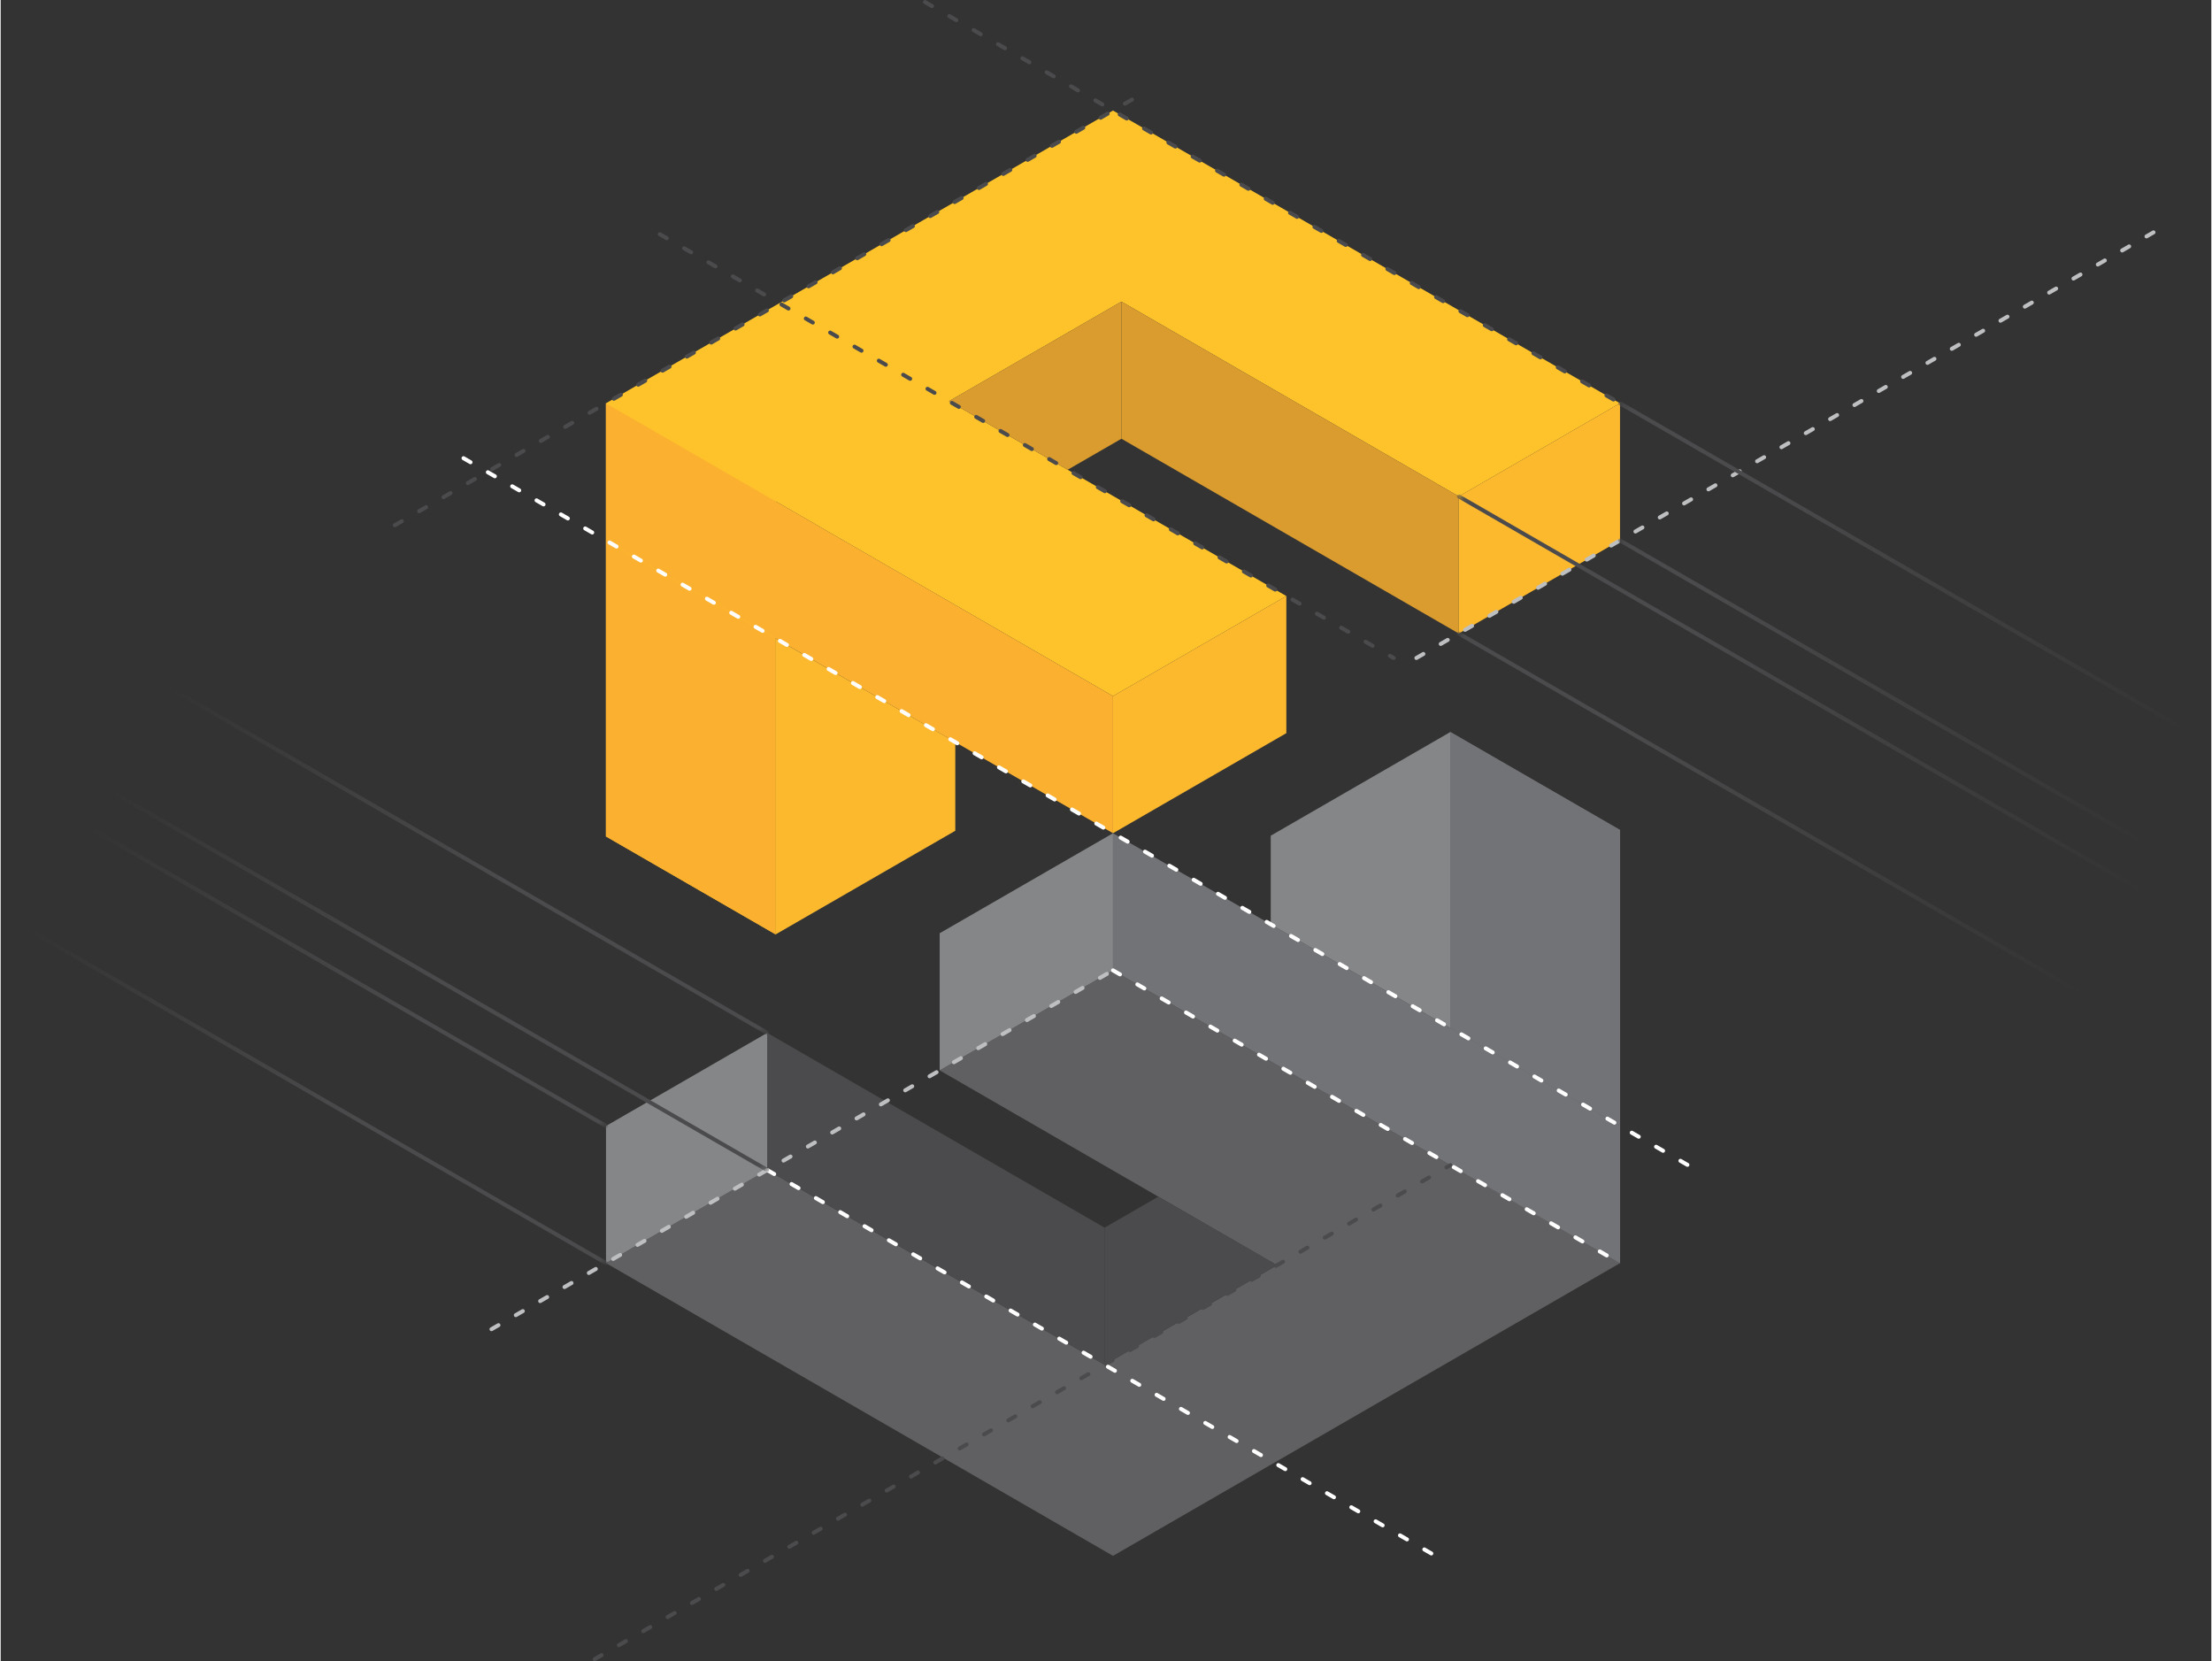 <?xml version="1.0" encoding="UTF-8"?>
<!DOCTYPE svg PUBLIC "-//W3C//DTD SVG 1.1//EN" "http://www.w3.org/Graphics/SVG/1.1/DTD/svg11.dtd">
<!-- Creator: CorelDRAW -->
<svg xmlns="http://www.w3.org/2000/svg" xml:space="preserve" width="550px" height="413px" version="1.1" style="shape-rendering:geometricPrecision; text-rendering:geometricPrecision; image-rendering:optimizeQuality; fill-rule:evenodd; clip-rule:evenodd"
viewBox="0 0 304.43 228.74"
 xmlns:xlink="http://www.w3.org/1999/xlink"
 xmlns:xodm="http://www.corel.com/coreldraw/odm/2003">
 <rect x="0" y="0" width="304.43" height="228.74" fill="#333333" stroke="none"/>
 <defs>
  <style type="text/css">
   <![CDATA[
    .str3 {stroke:#4B4B4D;stroke-width:0.55;stroke-linecap:round;stroke-miterlimit:2.613}
    .str2 {stroke:#FEFEFE;stroke-width:0.55;stroke-linecap:round;stroke-miterlimit:2.613;stroke-dasharray:1.11 2.76}
    .str1 {stroke:#BDBFC1;stroke-width:0.55;stroke-linecap:round;stroke-miterlimit:2.613;stroke-dasharray:1.11 2.76}
    .str0 {stroke:#4B4B4D;stroke-width:0.55;stroke-linecap:round;stroke-miterlimit:2.613;stroke-dasharray:1.11 2.76}
    .fil9 {fill:none}
    .fil0 {fill:#FEC32B}
    .fil2 {fill:#FDB92E}
    .fil3 {fill:#FBB12F}
    .fil1 {fill:#DA9C2E}
    .fil4 {fill:#DA9C2E}
    .fil7 {fill:#848688}
    .fil5 {fill:#606062}
    .fil6 {fill:#4B4B4D}
    .fil8 {fill:#727376}
   ]]>
  </style>
     <mask id="id0">
  <linearGradient id="id1" gradientUnits="userSpaceOnUse" x1="58.95" y1="137.4" x2="13.38" y2="111.09">
   <stop offset="0" style="stop-opacity:1; stop-color:white"/>
   <stop offset="1" style="stop-opacity:0; stop-color:white"/>
  </linearGradient>
      <rect style="fill:url(#id1)" y="81.16" width="105.84" height="61.34"/>
     </mask>
     <mask id="id2">
  <linearGradient id="id3" gradientUnits="userSpaceOnUse" x1="58.95" y1="137.4" x2="13.38" y2="111.09">
   <stop offset="0" style="stop-opacity:1; stop-color:white"/>
   <stop offset="1" style="stop-opacity:0; stop-color:white"/>
  </linearGradient>
      <rect style="fill:url(#id3)" y="106.8" width="83.64" height="48.52"/>
     </mask>
     <mask id="id4">
  <linearGradient id="id5" gradientUnits="userSpaceOnUse" x1="58.95" y1="137.4" x2="13.38" y2="111.09">
   <stop offset="0" style="stop-opacity:1; stop-color:white"/>
   <stop offset="1" style="stop-opacity:0; stop-color:white"/>
  </linearGradient>
      <rect style="fill:url(#id5)" y="125.68" width="83.64" height="48.52"/>
     </mask>
     <mask id="id6">
  <linearGradient id="id7" gradientUnits="userSpaceOnUse" x1="58.95" y1="137.4" x2="13.38" y2="111.09">
   <stop offset="0" style="stop-opacity:1; stop-color:white"/>
   <stop offset="1" style="stop-opacity:0; stop-color:white"/>
  </linearGradient>
      <rect style="fill:url(#id7)" y="100.04" width="105.84" height="61.34"/>
     </mask>
     <mask id="id8">
  <linearGradient id="id9" gradientUnits="userSpaceOnUse" x1="236.11" y1="78.82" x2="300.11" y2="115.77">
   <stop offset="0" style="stop-opacity:1; stop-color:white"/>
   <stop offset="1" style="stop-opacity:0; stop-color:white"/>
  </linearGradient>
      <rect style="fill:url(#id9)" x="200.52" y="86.95" width="103.92" height="60.23"/>
     </mask>
     <mask id="id10">
  <linearGradient id="id11" gradientUnits="userSpaceOnUse" x1="235.96" y1="78.42" x2="297.29" y2="113.82">
   <stop offset="0" style="stop-opacity:1; stop-color:white"/>
   <stop offset="1" style="stop-opacity:0; stop-color:white"/>
  </linearGradient>
      <rect style="fill:url(#id11)" x="222.72" y="74.13" width="78.72" height="45.68"/>
     </mask>
     <mask id="id12">
  <linearGradient id="id13" gradientUnits="userSpaceOnUse" x1="235.78" y1="77.01" x2="296.29" y2="111.94">
   <stop offset="0" style="stop-opacity:1; stop-color:white"/>
   <stop offset="1" style="stop-opacity:0; stop-color:white"/>
  </linearGradient>
      <rect style="fill:url(#id13)" x="222.72" y="55.25" width="77.68" height="45.08"/>
     </mask>
     <mask id="id14">
  <linearGradient id="id15" gradientUnits="userSpaceOnUse" x1="236.11" y1="78.48" x2="300.11" y2="115.43">
   <stop offset="0" style="stop-opacity:1; stop-color:white"/>
   <stop offset="1" style="stop-opacity:0; stop-color:white"/>
  </linearGradient>
      <rect style="fill:url(#id15)" x="200.52" y="68.07" width="103.92" height="60.23"/>
     </mask>
 </defs>
 <g id="Layer_x0020_1">
  <g id="_1301726031840">
   <polygon class="fil0" points="130.59,55.24 154.34,41.53 200.8,68.35 223,55.53 188.09,35.38 153.18,15.22 118.27,35.38 83.35,55.53 83.35,115.17 106.72,128.66 106.72,69.03 153.18,95.85 177.05,82.07 "/>
   <polygon class="fil1" points="154.34,60.41 200.8,87.23 200.8,68.35 154.34,41.53 "/>
   <polygon class="fil2" points="200.8,68.35 200.8,87.23 223,74.41 223,55.53 "/>
   <polygon class="fil3" points="153.18,95.85 83.35,55.53 83.35,74.41 153.18,114.73 "/>
   <polygon class="fil2" points="177.05,82.07 153.18,95.85 153.18,114.73 177.05,100.95 "/>
   <polygon class="fil3" points="106.72,128.66 106.72,87.91 83.35,74.41 83.35,115.17 "/>
   <polygon class="fil4" points="130.59,55.24 146.94,64.68 154.34,60.41 154.34,41.53 "/>
   <polygon class="fil2" points="131.46,102.18 106.72,87.91 106.72,128.66 131.46,114.39 "/>
   <polygon class="fil5" points="175.77,174.21 152.02,187.92 105.56,161.1 83.36,173.92 118.27,194.07 153.18,214.23 188.09,194.07 223.01,173.92 223.01,114.28 199.64,100.79 199.64,160.43 153.18,133.61 129.31,147.38 "/>
   <polygon class="fil6" points="152.02,169.04 105.56,142.22 105.56,161.1 152.02,187.92 "/>
   <polygon class="fil7" points="105.56,161.1 105.56,142.22 83.36,155.04 83.36,173.92 "/>
   <polygon class="fil8" points="153.18,133.61 223.01,173.92 223.01,155.04 153.18,114.73 "/>
   <polygon class="fil7" points="129.31,147.38 153.18,133.61 153.18,114.73 129.31,128.5 "/>
   <polygon class="fil8" points="199.64,100.79 199.64,141.55 223.01,155.04 223.01,114.28 "/>
   <polygon class="fil6" points="175.77,174.21 159.42,164.77 152.02,169.04 152.02,187.92 "/>
   <polygon class="fil7" points="174.9,127.27 199.64,141.55 199.64,100.79 174.9,115.07 "/>
   <line class="fil9 str0" x1="127.29" y1="0.28" x2="223" y2= "55.53" />
   <line class="fil9 str0" x1="54.28" y1="72.32" x2="157.57" y2= "12.69" />
   <line class="fil9 str1" x1="194.96" y1="90.6" x2="298.24" y2= "30.97" />
   <line class="fil9 str1" x1="67.59" y1="183.02" x2="153.18" y2= "133.61" />
   <line class="fil9 str2" x1="153.18" y1="133.61" x2="223" y2= "173.92" />
   <line class="fil9 str0" x1="81.79" y1="228.46" x2="199.64" y2= "160.43" />
   <line class="fil9 str2" x1="105.56" y1="161.1" x2="199.13" y2= "215.12" />
   <line class="fil9 str2" x1="63.74" y1="63.09" x2="233.29" y2= "160.97" />
   <line class="fil9 str0" x1="90.77" y1="32.25" x2="191.83" y2= "90.6" />
   <g>
    <line class="fil9 str3" style="mask:url(#id0)" x1="0.28" y1="81.44" x2="105.56" y2= "142.22" />
    <line class="fil9 str3" style="mask:url(#id2)" x1="0.28" y1="107.08" x2="83.36" y2= "155.04" />
    <line class="fil9 str3" style="mask:url(#id4)" x1="0.28" y1="125.96" x2="83.36" y2= "173.92" />
    <line class="fil9 str3" style="mask:url(#id6)" x1="0.28" y1="100.32" x2="105.56" y2= "161.1" />
   </g>
   <g>
    <line class="fil9 str3" style="mask:url(#id8)" x1="304.16" y1="146.9" x2="200.8" y2= "87.23" />
    <line class="fil9 str3" style="mask:url(#id10)" x1="301.16" y1="119.53" x2="223" y2= "74.41" />
    <line class="fil9 str3" style="mask:url(#id12)" x1="300.12" y1="100.05" x2="223" y2= "55.53" />
    <line class="fil9 str3" style="mask:url(#id14)" x1="304.16" y1="128.02" x2="200.8" y2= "68.35" />
   </g>
  </g>
 </g>
</svg>
